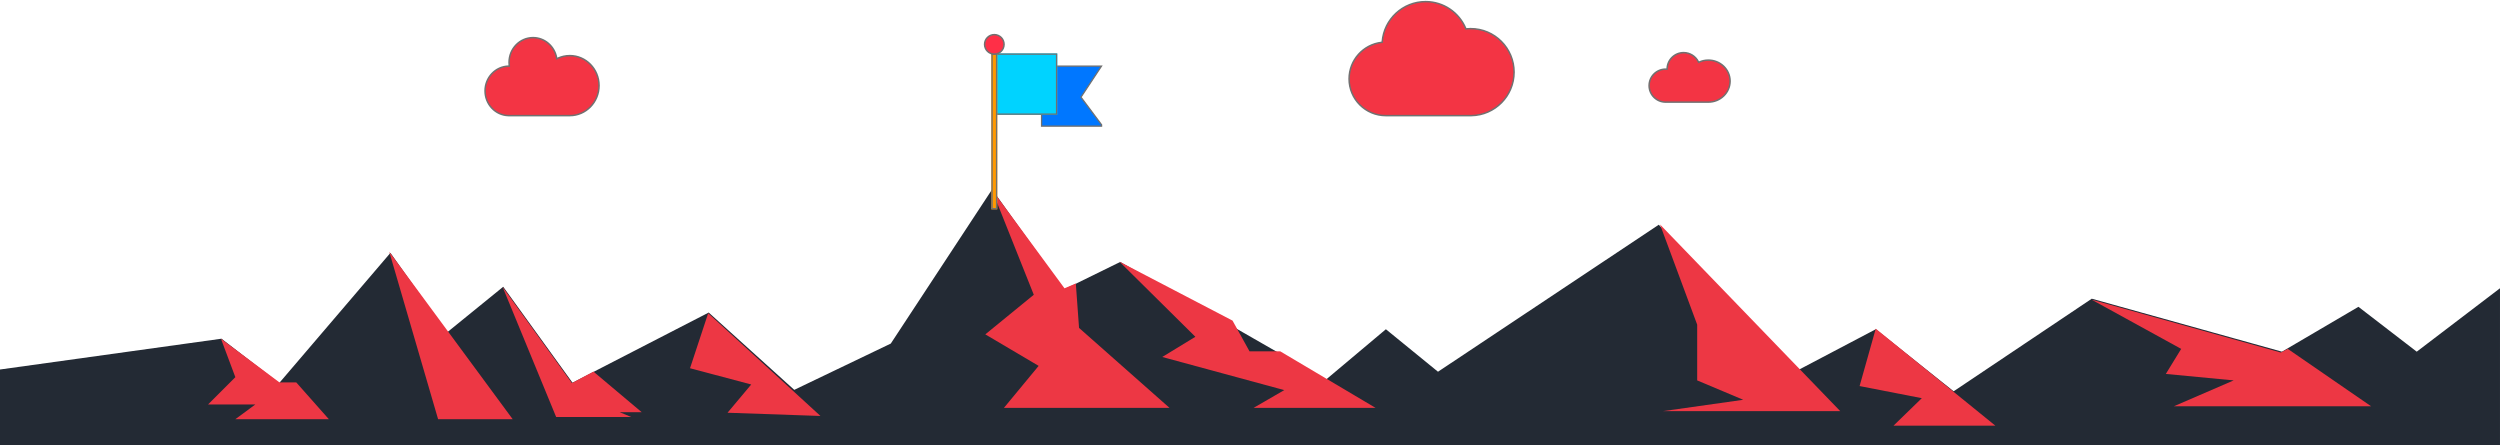 <?xml version="1.0" encoding="utf-8"?>
<!-- Generator: Adobe Illustrator 23.0.4, SVG Export Plug-In . SVG Version: 6.00 Build 0)  -->
<svg version="1.1" id="圖層_1" xmlns="http://www.w3.org/2000/svg" xmlns:xlink="http://www.w3.org/1999/xlink" x="0px" y="0px"
	 viewBox="0 0 1920 342" style="enable-background:new 0 0 1920 342;" xml:space="preserve">
<style type="text/css">
	.st0{fill:#232A34;}
	.st1{fill:#ED3744;}
	.st2{fill:#0077FF;stroke:#707070;}
	.st3{fill:#00D3FF;}
	.st4{fill:none;stroke:#707070;}
	.st5{fill:#FF9900;}
	.st6{fill:#FF2F47;}
	.st7{fill:#707070;}
	.st8{fill:#F33444;}
</style>
<g id="Group_628" transform="translate(22.415 -2340)">
	<g id="Group_52" transform="translate(-1141 4757)">
		<polygon class="st0" points="3038.58,-2074.68 3038.58,-2195.62 2974.64,-2146.91 2929.86,-2181.37 2871.14,-2146.91 
			2725.06,-2187.6 2618.99,-2116.49 2559.16,-2164.14 2497.14,-2131.51 2392.53,-2244.41 2222.96,-2131.51 2182.95,-2164.14 
			2136.71,-2125.28 1978.89,-2215.82 1935.58,-2194.56 1880.52,-2271.53 1802.71,-2153.14 1728.58,-2117.59 1662.88,-2176.97 
			1558.27,-2123.08 1505.05,-2196.76 1461.74,-2161.57 1418.43,-2222.79 1332.92,-2122.72 1288.69,-2156.88 1118.58,-2133.22 
			1118.58,-2074.68 		"/>
		<path id="Path_130" class="st1" d="M1288.27-2156.87l11.06,29.54l-20.98,20.98h36.3l-15.32,11.29h71.8l-25.01-28.24h-12.9
			L1288.27-2156.87z"/>
		<path id="Path_131" class="st1" d="M1455.04-2095.06h57.28l-94.79-128.6L1455.04-2095.06z"/>
		<path id="Path_132" class="st1" d="M1504.58-2196.62l41.13,99.88h57.65l-8.81-3.67h16.89l-37.09-31.21l-16.52,8.81
			L1504.58-2196.62z"/>
		<path id="Path_133" class="st1" d="M1662.47-2176.43l-13.95,42.23l47,12.49l-18.19,21.69l71.36,2.48L1662.47-2176.43z"/>
		<path id="Path_134" class="st1" d="M1880.26-2271.53l32.27,80.91l-37.23,30.41l40.96,24.2l-26.68,32.27h127.21l-69.5-61.43
			l-2.48-34.13l-8.69,3.72L1880.26-2271.53z"/>
		<path id="Path_135" class="st1" d="M2175.03-2103.75h-93.71l23.58-13.65l-93.71-25.44l25.44-15.51l-58.33-57.72l86.88,45.3
			l13.03,23.58h23.58L2175.03-2103.75z"/>
		<path id="Path_136" class="st1" d="M2393.47-2244.62l28.55,76.95v42.82l35.37,14.89l-61.44,8.69h135.91L2393.47-2244.62z"/>
		<path id="Path_137" class="st1" d="M2572.81-2090.1H2651l-91.84-74.47l-12.41,44.06l47.78,9.31L2572.81-2090.1z"/>
		<path id="Path_138" class="st1" d="M2724.85-2186.91l68.88,37.85l-11.79,19.24l52.13,4.96l-45.92,19.86h151.42l-63.97-44.06
			l-5.37,2.79L2724.85-2186.91z"/>
		<g id="Group_50" transform="translate(1140 -2967)">
			<g id="Group_49" transform="translate(0 1)">
				<path id="Subtraction_1" class="st2" d="M824.59,645.87h-46.08v-46.08h46.01l-15.75,23.83l15.82,21.21L824.59,645.87
					L824.59,645.87z"/>
				<g id="Rectangle_21" transform="translate(915 584)">
					<rect x="-173.94" y="5.99" class="st3" width="49.54" height="47.23"/>
					<rect x="-173.36" y="6.57" class="st4" width="48.39" height="46.08"/>
				</g>
			</g>
			<g id="Rectangle_20" transform="translate(914 585)">
				<rect x="-174.09" y="5.99" class="st5" width="4.61" height="119.82"/>
				<rect x="-173.51" y="6.57" class="st4" width="3.46" height="118.66"/>
			</g>
			<g id="Path_140" transform="translate(909 572)">
				<path class="st6" d="M-166.78,19.57c-4.13,0-7.49-3.36-7.49-7.49s3.36-7.49,7.49-7.49c4.13,0,7.49,3.36,7.49,7.49
					S-162.66,19.57-166.78,19.57z"/>
				<path class="st7" d="M-166.78,5.16c-3.81,0-6.91,3.1-6.91,6.91s3.1,6.91,6.91,6.91c3.81,0,6.91-3.1,6.91-6.91
					S-162.97,5.16-166.78,5.16 M-166.78,4.01c4.45,0,8.06,3.61,8.06,8.06s-3.61,8.06-8.06,8.06s-8.06-3.61-8.06-8.06
					S-171.24,4.01-166.78,4.01z"/>
			</g>
		</g>
		<g id="Union_3" transform="translate(1772 -3617)">
			<path class="st8" d="M476.28,1288.8h-65.37c-3.81,0-7.51-0.75-10.99-2.22c-3.36-1.42-6.38-3.46-8.97-6.05
				c-2.59-2.59-4.63-5.61-6.05-8.97c-1.47-3.48-2.22-7.18-2.22-10.99c0-6.97,2.56-13.66,7.2-18.84c4.61-5.14,10.91-8.41,17.74-9.2
				l0.47-0.05l0.04-0.47c0.65-8.36,4.41-16.11,10.57-21.84c6.2-5.76,14.27-8.93,22.74-8.93c6.72,0,13.2,1.99,18.74,5.74
				c5.41,3.67,9.59,8.78,12.1,14.79l0.16,0.39l0.42-0.04c1.04-0.1,2.09-0.15,3.14-0.15c4.51,0,8.89,0.88,13,2.63
				c3.98,1.68,7.55,4.09,10.62,7.16s5.48,6.64,7.16,10.62c1.74,4.12,2.63,8.49,2.63,13c0,4.46-0.87,8.8-2.57,12.88
				c-1.65,3.94-4.01,7.5-7.03,10.56c-3.01,3.06-6.52,5.48-10.44,7.19c-4.05,1.77-8.36,2.7-12.81,2.78L476.28,1288.8z"/>
			<path class="st7" d="M476.28,1288.22l0.28,0c4.37-0.07,8.61-0.99,12.58-2.73c3.85-1.68,7.3-4.06,10.26-7.07
				c2.96-3.01,5.28-6.5,6.91-10.37c1.68-4.01,2.53-8.27,2.53-12.66c0-4.43-0.87-8.73-2.58-12.78c-1.65-3.91-4.02-7.42-7.04-10.44
				c-3.02-3.02-6.53-5.38-10.44-7.04c-4.05-1.71-8.35-2.58-12.78-2.58c-1.03,0-2.07,0.05-3.09,0.14l-0.84,0.08l-0.33-0.78
				c-2.47-5.9-6.58-10.93-11.89-14.53c-5.44-3.69-11.81-5.64-18.41-5.64c-8.32,0-16.25,3.12-22.34,8.77
				c-6.06,5.63-9.75,13.25-10.39,21.46l-0.07,0.95l-0.94,0.11c-6.69,0.78-12.86,3.98-17.37,9.01c-4.55,5.08-7.06,11.63-7.06,18.45
				c0,3.73,0.73,7.35,2.17,10.76c1.39,3.29,3.39,6.25,5.93,8.79c2.54,2.54,5.5,4.53,8.79,5.93c3.41,1.44,7.03,2.17,10.76,2.17
				H476.28 M476.57,1289.38h-65.67c-15.91,0-28.8-12.9-28.8-28.8c0-14.77,11.12-26.95,25.45-28.61c1.37-17.51,16.02-31.3,33.88-31.3
				c14.13,0,26.24,8.62,31.37,20.89c1.05-0.1,2.12-0.15,3.19-0.15c18.77,0,33.99,15.22,33.99,33.99
				C509.98,1273.97,495.08,1289.06,476.57,1289.38L476.57,1289.38z"/>
		</g>
		<g id="Union_4" transform="translate(1972 -3583)">
			<path class="st8" d="M458.6,1244.43h-31.68v-0.04l-0.6,0.03c-0.18,0.01-0.37,0.01-0.55,0.01c-3.39,0-6.57-1.32-8.96-3.71
				c-2.39-2.39-3.71-5.58-3.71-8.96c0-3.38,1.32-6.57,3.71-8.96c2.39-2.39,5.58-3.71,8.96-3.71c0.19,0,0.38,0,0.56,0.01l0.58,0.03
				l0.02-0.58c0.14-3.27,1.51-6.32,3.88-8.6c2.37-2.28,5.49-3.54,8.78-3.54c2.39,0,4.71,0.67,6.72,1.93
				c1.96,1.23,3.54,2.97,4.59,5.02l0.25,0.49l0.5-0.22c2.19-0.97,4.53-1.46,6.95-1.46c4.47,0,8.66,1.68,11.82,4.73
				c3.15,3.05,4.89,7.09,4.89,11.4c0,4.3-1.74,8.35-4.89,11.4C467.26,1242.75,463.07,1244.43,458.6,1244.43z"/>
			<path class="st7" d="M458.6,1243.86c4.32,0,8.37-1.62,11.42-4.57c3.04-2.94,4.71-6.84,4.71-10.98c0-4.15-1.67-8.05-4.71-10.98
				c-3.05-2.95-7.1-4.57-11.42-4.57c-2.34,0-4.6,0.47-6.72,1.41l-1,0.44l-0.49-0.97c-1-1.96-2.51-3.62-4.38-4.8
				c-1.92-1.2-4.14-1.84-6.42-1.84c-3.14,0-6.12,1.2-8.38,3.38c-2.26,2.17-3.57,5.09-3.7,8.21l-0.05,1.15l-1.15-0.05
				c-0.18-0.01-0.36-0.01-0.54-0.01c-3.23,0-6.27,1.26-8.55,3.54c-2.28,2.28-3.54,5.32-3.54,8.55c0,6.67,5.43,12.1,12.1,12.1
				c0.18,0,0.35,0,0.53-0.01l1.2-0.05v0.06H458.6 M458.6,1245.01h-32.26V1245c-0.19,0.01-0.38,0.01-0.58,0.01
				c-7.32,0-13.25-5.93-13.25-13.25c0-7.32,5.93-13.25,13.25-13.25c0.2,0,0.39,0,0.59,0.01c0.29-7.06,6.11-12.69,13.24-12.69
				c5.16,0,9.64,2.96,11.83,7.27c2.19-0.97,4.62-1.51,7.18-1.51c9.54,0,17.28,7.48,17.28,16.7
				C475.88,1237.53,468.14,1245.01,458.6,1245.01z"/>
		</g>
		<g id="Union_2" transform="translate(1196 -3593)">
			<path class="st8" d="M360.18,1264.8h-46.93l-0.29-0.01c-4.8-0.15-9.3-2.19-12.65-5.74c-3.37-3.57-5.22-8.28-5.22-13.26
				c0-5,1.87-9.73,5.26-13.3c3.38-3.56,7.91-5.59,12.74-5.7l0.63-0.01l-0.07-0.63c-0.08-0.74-0.13-1.49-0.13-2.24
				c0-5.08,1.92-9.86,5.4-13.45c3.48-3.59,8.11-5.56,13.03-5.56c8.86,0,16.48,6.51,18.11,15.47l0.13,0.73l0.68-0.32
				c2.93-1.37,6.06-2.06,9.3-2.06c3.03,0,5.97,0.61,8.74,1.81c2.67,1.16,5.08,2.82,7.14,4.94c2.06,2.12,3.69,4.58,4.82,7.32
				c1.17,2.84,1.77,5.86,1.77,8.97c0,3.11-0.59,6.13-1.77,8.97c-1.13,2.74-2.75,5.21-4.82,7.32c-2.06,2.12-4.47,3.78-7.14,4.94
				C366.15,1264.19,363.21,1264.8,360.18,1264.8z"/>
			<path class="st7" d="M360.18,1264.22c2.95,0,5.82-0.59,8.51-1.76c2.61-1.13,4.95-2.75,6.96-4.81c2.01-2.06,3.59-4.47,4.7-7.14
				c1.14-2.77,1.72-5.72,1.72-8.75c0-3.04-0.58-5.98-1.72-8.75c-1.1-2.68-2.68-5.08-4.7-7.14c-2.01-2.06-4.35-3.68-6.96-4.81
				c-2.7-1.17-5.56-1.76-8.51-1.76c-3.16,0-6.21,0.68-9.06,2.01l-1.35,0.63l-0.27-1.47c-1.59-8.69-8.97-15-17.55-15
				c-4.76,0-9.24,1.91-12.61,5.39c-3.38,3.48-5.24,8.12-5.24,13.05c0,0.73,0.04,1.46,0.12,2.18l0.14,1.25l-1.26,0.03
				c-4.68,0.11-9.06,2.07-12.33,5.52c-3.29,3.47-5.11,8.05-5.11,12.9c0,4.83,1.8,9.4,5.07,12.86c3.25,3.44,7.6,5.42,12.25,5.56
				l0.28,0.01H360.18 M360.18,1265.38h-47.23v-0.01c-10.23-0.31-18.43-8.96-18.43-19.58c0-10.66,8.27-19.34,18.56-19.58
				c-0.09-0.76-0.13-1.53-0.13-2.31c0-10.82,8.51-19.59,19.01-19.59c9.29,0,17.02,6.87,18.68,15.94c2.91-1.36,6.14-2.12,9.55-2.12
				c12.73,0,23.04,10.57,23.04,23.62C383.22,1254.8,372.91,1265.38,360.18,1265.38z"/>
		</g>
	</g>
</g>
</svg>
